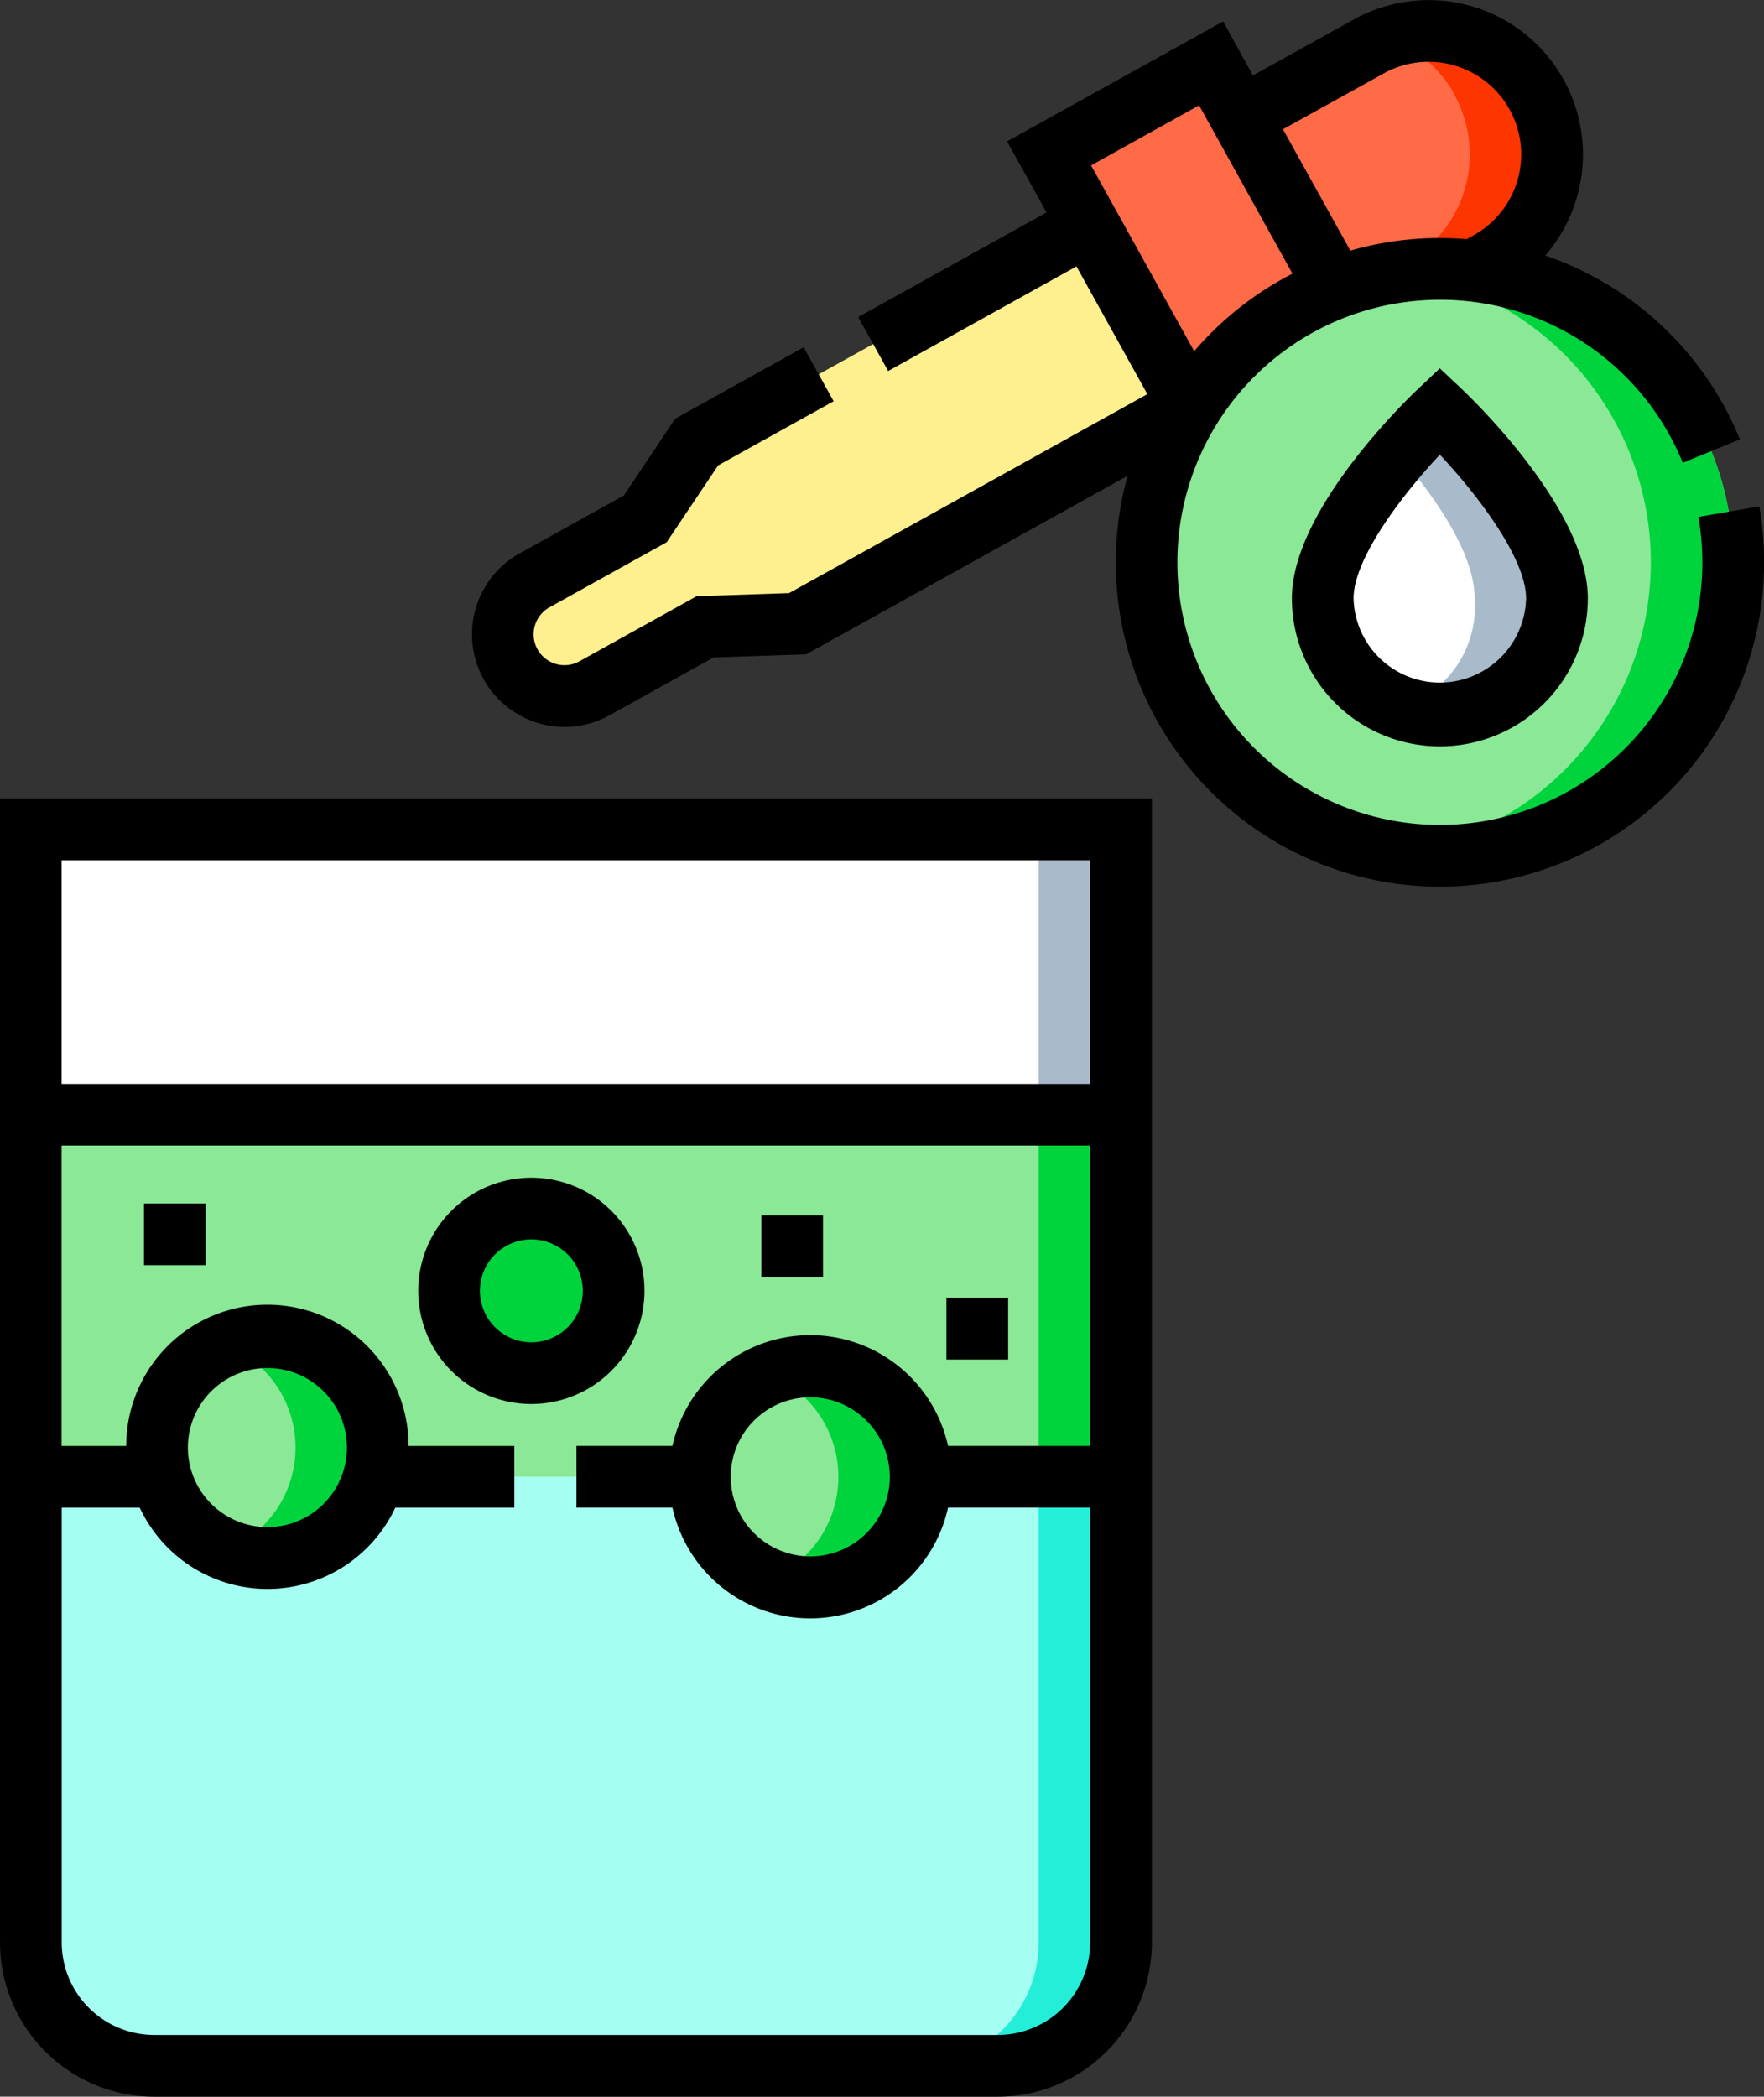 <svg xmlns="http://www.w3.org/2000/svg" width="70" height="83.175" viewBox="0 0 70 83.175">
  <rect x="0" y="0" width="70" height="83.175" fill="#333333" stroke="none"/>
  <g id="agua-y-aceite" transform="translate(-40.355)">
    <g id="Grupo_1112571" data-name="Grupo 1112571" transform="translate(41.579 1.226)">
      <path id="Trazado_909243" data-name="Trazado 909243" d="M86.218,250.584H52.752a4.9,4.9,0,0,1-4.9-4.9V201.533h43.26v44.154A4.9,4.9,0,0,1,86.218,250.584Z" transform="translate(-47.855 -169.86)" fill="#fff"/>
      <path id="Trazado_909244" data-name="Trazado 909244" d="M292.855,201.533h3.265v11.321h-3.265Z" transform="translate(-252.86 -169.86)" fill="#a9baca"/>
      <path id="Trazado_909245" data-name="Trazado 909245" d="M86.218,382.246H52.752a4.9,4.9,0,0,1-4.9-4.9V358.881h43.26v18.468A4.9,4.9,0,0,1,86.218,382.246Z" transform="translate(-47.855 -301.521)" fill="#a4fef1"/>
      <path id="Trazado_909246" data-name="Trazado 909246" d="M267.752,358.881v18.468a4.9,4.9,0,0,1-4.9,4.9h3.265a4.9,4.9,0,0,0,4.9-4.9V358.881Z" transform="translate(-227.757 -301.521)" fill="#24eed7"/>
      <path id="Trazado_909247" data-name="Trazado 909247" d="M47.855,270.881h43.26v14.366H47.855Z" transform="translate(-47.855 -227.887)" fill="#8ae897"/>
      <path id="Trazado_909248" data-name="Trazado 909248" d="M292.855,270.881h3.265v14.366h-3.265Z" transform="translate(-252.86 -227.887)" fill="#00d43d"/>
      <circle id="Elipse_12661" data-name="Elipse 12661" cx="4.38" cy="4.38" r="4.38" transform="translate(5.006 51.818)" fill="#8ae897"/>
      <path id="Trazado_909249" data-name="Trazado 909249" d="M96.987,324.938a4.368,4.368,0,0,0-1.632.316,4.38,4.38,0,0,1,0,8.13,4.38,4.38,0,1,0,1.632-8.445Z" transform="translate(-87.601 -273.119)" fill="#00d43d"/>
      <circle id="Elipse_12662" data-name="Elipse 12662" cx="4.38" cy="4.38" r="4.38" transform="translate(26.548 52.979)" fill="#8ae897"/>
      <path id="Trazado_909250" data-name="Trazado 909250" d="M228.945,332.048a4.365,4.365,0,0,0-1.632.316,4.38,4.38,0,0,1,0,8.13,4.38,4.38,0,1,0,1.632-8.445Z" transform="translate(-198.017 -279.069)" fill="#00d43d"/>
      <path id="Trazado_909251" data-name="Trazado 909251" d="M0,0H14.692V7.356H0Z" transform="translate(46.818 1.272) rotate(60.973)" fill="#ff6a47"/>
      <path id="Trazado_909252" data-name="Trazado 909252" d="M346.79,19.5l-4.754-8.564L347.1,8.127a4.9,4.9,0,1,1,4.754,8.564Z" transform="translate(-294.012 -7.51)" fill="#ff6a47"/>
      <path id="Trazado_909253" data-name="Trazado 909253" d="M379.8,10.037a4.9,4.9,0,0,1-1.9,6.659l-.839.466a11.511,11.511,0,0,1,3.5-.128l.609-.338a4.9,4.9,0,0,0-4.01-8.9,4.879,4.879,0,0,1,2.65,2.239Z" transform="translate(-323.315 -7.515)" fill="#fd3501"/>
      <path id="Trazado_909254" data-name="Trazado 909254" d="M189.817,61.722l-4-7.208-15.557,8.637L168.216,66.2l-4.392,2.438a2.449,2.449,0,0,0,2.377,4.282l4.392-2.438,3.667-.122Z" transform="translate(-143.838 -46.841)" fill="#feef8f"/>
      <circle id="Elipse_12663" data-name="Elipse 12663" cx="11.64" cy="11.64" r="11.64" transform="translate(44.272 9.441)" fill="#8ae897"/>
      <path id="Trazado_909255" data-name="Trazado 909255" d="M381.987,65.342a11.727,11.727,0,0,0-1.632.116,11.638,11.638,0,0,1,0,23.046,11.639,11.639,0,1,0,1.632-23.163Z" transform="translate(-326.076 -55.901)" fill="#00d43d"/>
      <path id="Trazado_909256" data-name="Trazado 909256" d="M371.181,107.27a4.648,4.648,0,0,1-9.295,0c0-3.056,4.647-7.441,4.647-7.441S371.181,104.214,371.181,107.27Z" transform="translate(-310.622 -84.758)" fill="#fff"/>
      <path id="Trazado_909257" data-name="Trazado 909257" d="M381.987,99.829s-.742.7-1.632,1.736c1.339,1.556,3.015,3.87,3.015,5.705a4.192,4.192,0,0,1-3.015,4.349,5.669,5.669,0,0,0,1.632.23,4.309,4.309,0,0,0,4.647-4.579C386.635,104.214,381.987,99.829,381.987,99.829Z" transform="translate(-326.076 -84.758)" fill="#a9baca"/>
      <circle id="Elipse_12664" data-name="Elipse 12664" cx="3.265" cy="3.265" r="3.265" transform="translate(16.597 46.721)" fill="#00d43d"/>
    </g>
    <g id="Grupo_1112572" data-name="Grupo 1112572" transform="translate(40.355 0)">
      <path id="Trazado_909258" data-name="Trazado 909258" d="M40.355,239.412a6.129,6.129,0,0,0,6.122,6.122H79.942a6.129,6.129,0,0,0,6.122-6.122V194.033H40.355Zm43.26,0a3.677,3.677,0,0,1-3.673,3.673H46.477a3.677,3.677,0,0,1-3.673-3.673V222.168H45.9a5.6,5.6,0,0,0,10.141,0h4.724v-2.449H56.569a5.6,5.6,0,0,0-11.206,0H42.8V207.8H83.615v11.917H77.976a5.6,5.6,0,0,0-10.937,0H63.23v2.449h3.809a5.6,5.6,0,0,0,10.937,0h5.639v17.244ZM47.81,219.783a3.156,3.156,0,1,1,3.156,3.156A3.16,3.16,0,0,1,47.81,219.783Zm27.854,1.161a3.156,3.156,0,1,1-3.156-3.156A3.16,3.16,0,0,1,75.664,220.944Zm7.951-24.462v8.872H42.8v-8.872Z" transform="translate(-40.355 -162.358)"/>
      <path id="Trazado_909259" data-name="Trazado 909259" d="M151,290.7a4.489,4.489,0,1,0-4.489,4.489A4.494,4.494,0,0,0,151,290.7Zm-6.53,0a2.041,2.041,0,1,1,2.041,2.041A2.043,2.043,0,0,1,144.47,290.7Z" transform="translate(-125.425 -239.492)"/>
      <path id="Trazado_909260" data-name="Trazado 909260" d="M206.154,20.088l-2.412.42a10.416,10.416,0,1,1-10.261-8.616,10.383,10.383,0,0,1,9.641,6.467l2.266-.929a12.821,12.821,0,0,0-7.723-7.293,6.123,6.123,0,0,0-7.6-9.363l-4,2.219L184.881.85l-8.572,4.759,1.565,2.819L170.4,12.577l1.189,2.141,7.473-4.149,2.813,5.067L167.656,23.53l-3.667.122-4.65,2.582a1.224,1.224,0,0,1-1.189-2.141l4.65-2.582,2.042-3.048,4.584-2.545-1.189-2.141-5.1,2.832L161.1,19.657l-4.134,2.295a3.673,3.673,0,1,0,3.566,6.423l4.133-2.295,3.667-.122,12.758-7.083a12.863,12.863,0,1,0,25.259,3.432,13.019,13.019,0,0,0-.191-2.218Zm-14.9-17.175a3.673,3.673,0,1,1,3.565,6.423l-.273.151c-.352-.029-.708-.045-1.066-.045a12.816,12.816,0,0,0-3.551.5l-2.672-4.813ZM183.928,4.18l3.705,6.675a12.943,12.943,0,0,0-3.9,3.077l-4.092-7.37Z" transform="translate(-136.345 0)"/>
      <path id="Trazado_909261" data-name="Trazado 909261" d="M360.259,89.517l-.84.793c-.515.486-5.031,4.848-5.031,8.331a5.872,5.872,0,0,0,11.744,0c0-3.483-4.516-7.845-5.031-8.331Zm3.423,9.124a3.424,3.424,0,0,1-6.846,0c0-1.545,1.854-4.027,3.424-5.7C361.829,94.611,363.682,97.091,363.682,98.641Z" transform="translate(-303.123 -74.904)"/>
      <path id="Trazado_909262" data-name="Trazado 909262" d="M270.417,315.381h2.449v2.449h-2.449Z" transform="translate(-232.86 -263.897)"/>
      <path id="Trazado_909263" data-name="Trazado 909263" d="M225.417,295.381h2.449v2.449h-2.449Z" transform="translate(-195.207 -247.162)"/>
      <path id="Trazado_909264" data-name="Trazado 909264" d="M75.355,292.444H77.8v2.449H75.355Z" transform="translate(-69.641 -244.704)"/>
      <path id="Trazado_909265" data-name="Trazado 909265" d="M217.207,402.517a5.539,5.539,0,1,0,5.539,5.539A5.546,5.546,0,0,0,217.207,402.517Zm0,8.63a3.091,3.091,0,1,1,3.091-3.091A3.094,3.094,0,0,1,217.207,411.147Z" transform="translate(-183.702 -336.808)" fill="#a4fef1"/>
      <path id="Trazado_909266" data-name="Trazado 909266" d="M162.044,406.259l.074-.528v-.078a3.406,3.406,0,0,0-6.748-.659l2.4.472a.958.958,0,0,1,1.895.125l-.022.168c-.073.28-3.974,5.6-3.974,5.6l-.007,2,6.458.016.006-2.449-2.9-.007A32.577,32.577,0,0,0,162.044,406.259Z" transform="translate(-136.594 -336.581)" fill="#a4fef1"/>
      <path id="Trazado_909267" data-name="Trazado 909267" d="M88.067,407.746H83.153v-4.729H80.7v10.926h2.449v-3.748h4.914v3.748h2.449V403.017H88.067Z" transform="translate(-74.117 -337.226)" fill="#a4fef1"/>
    </g>
  </g>
</svg>
